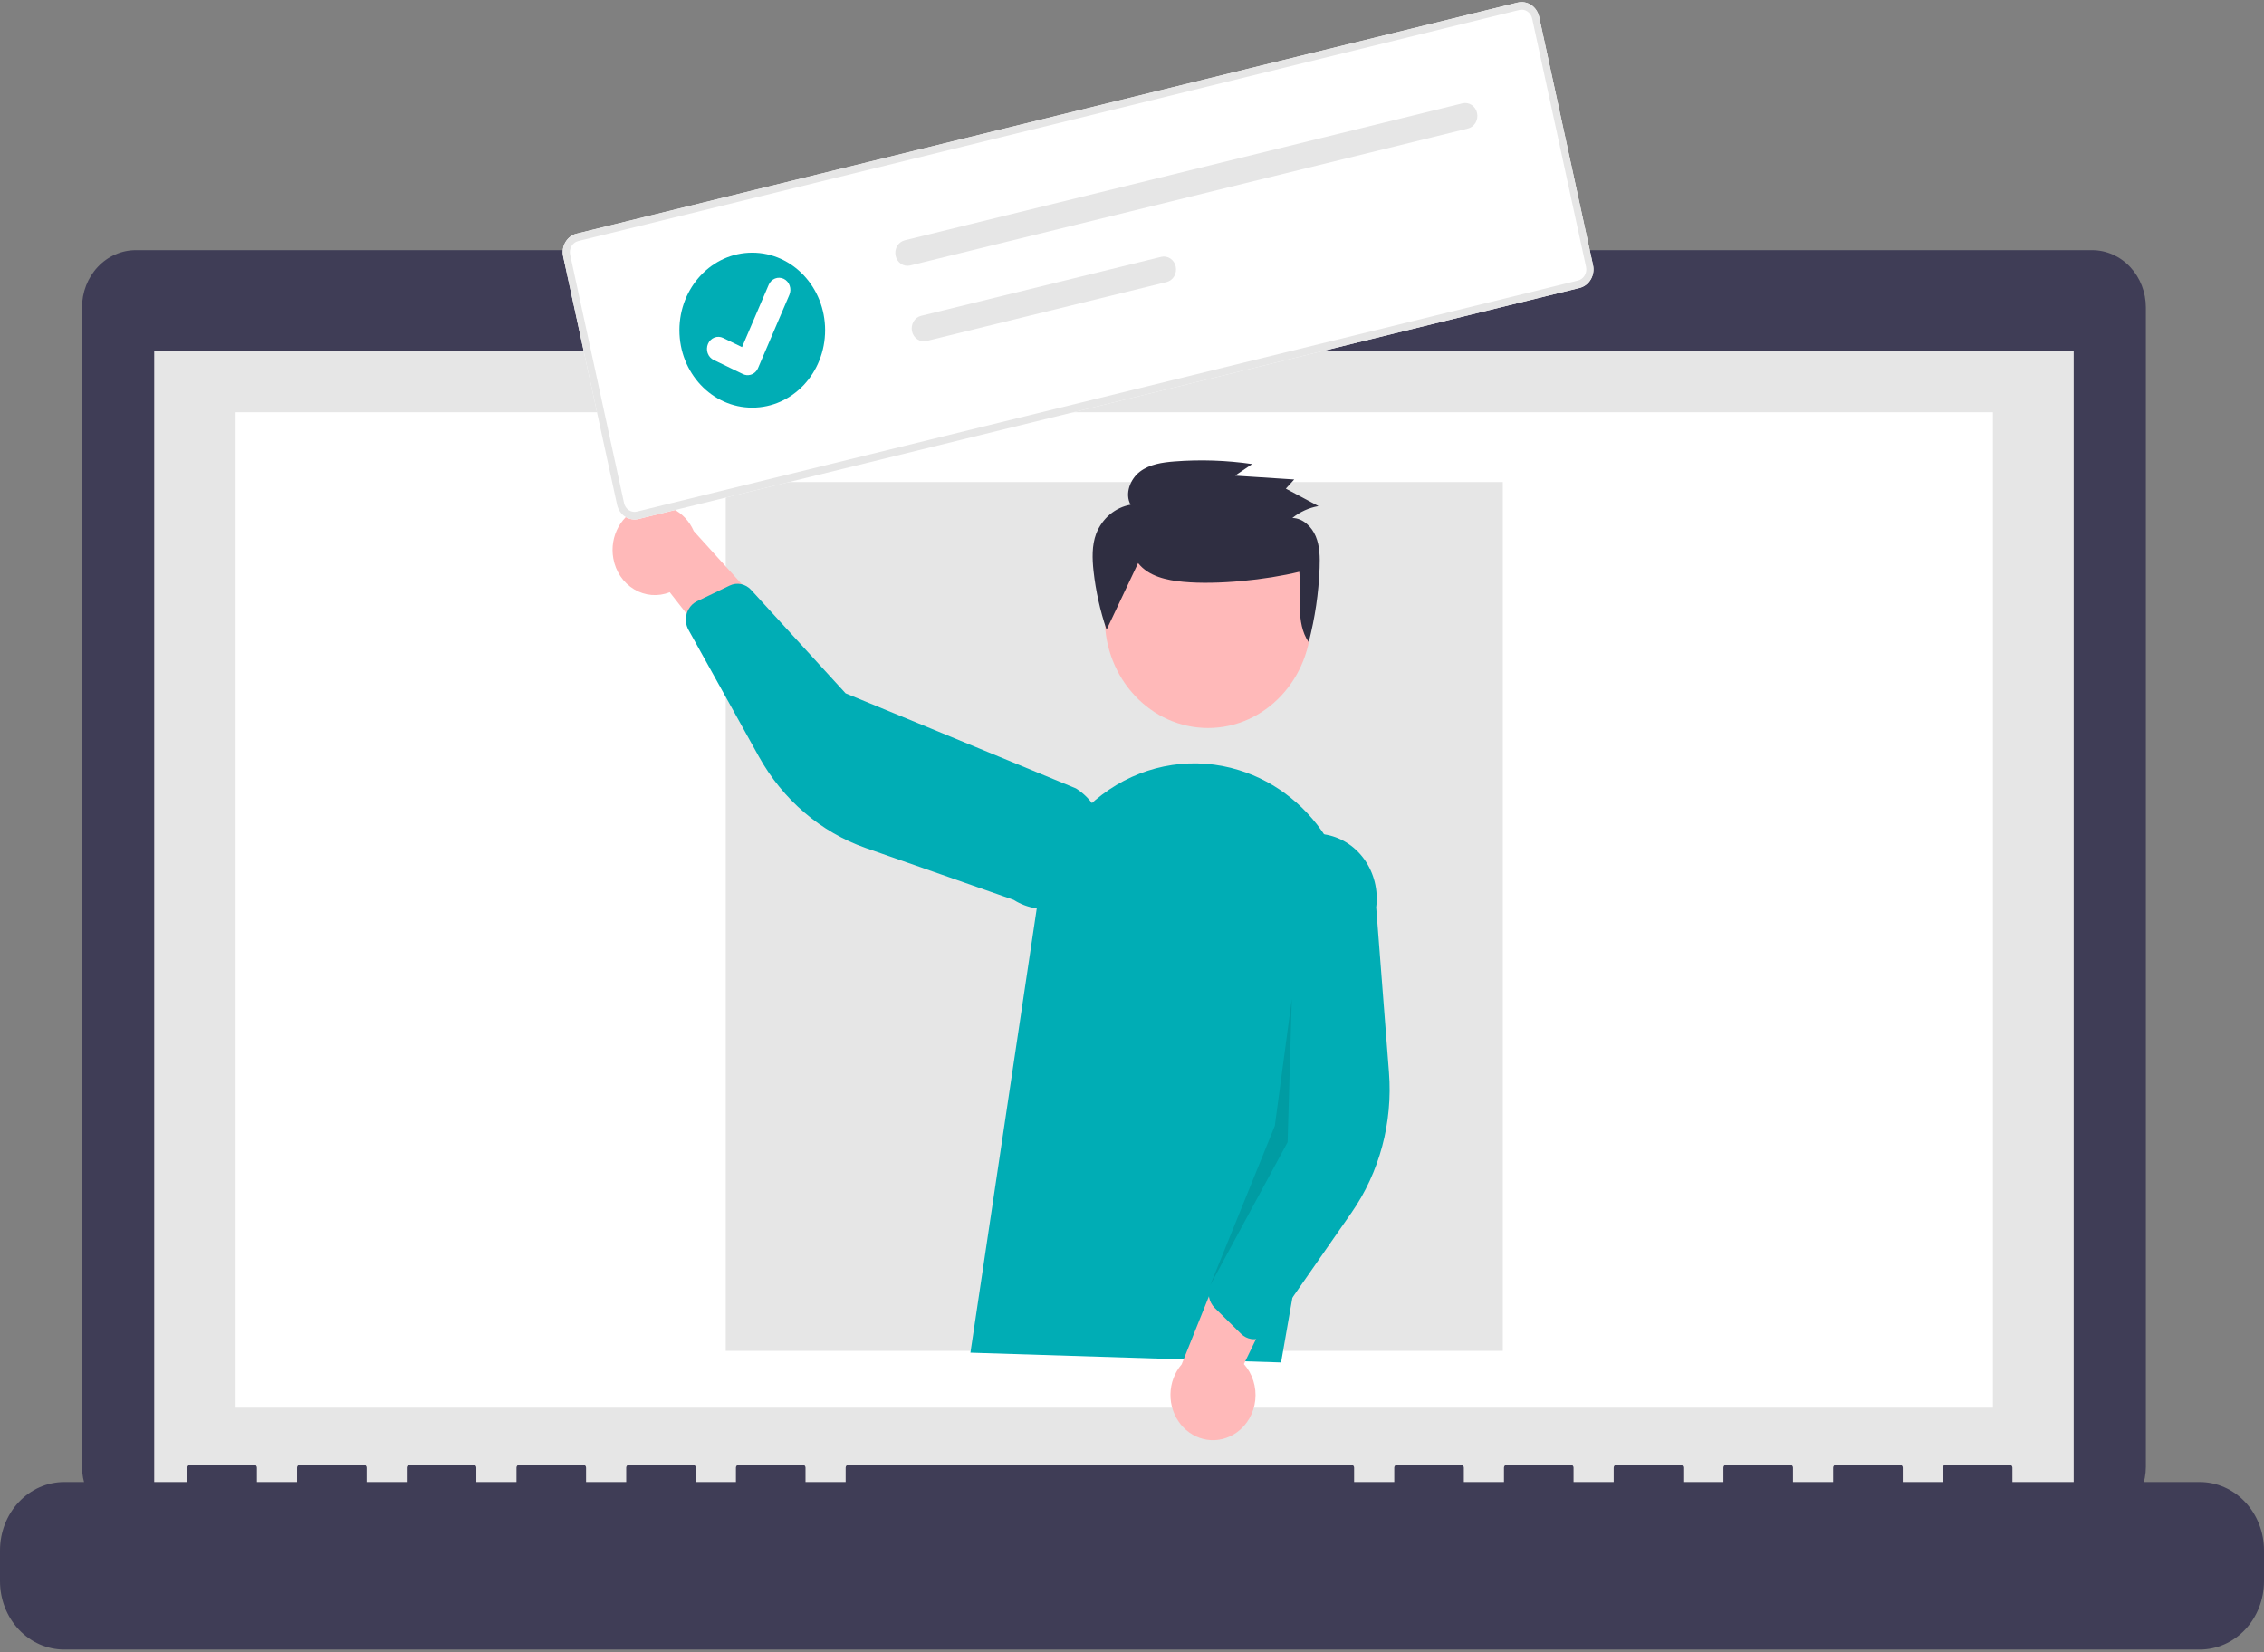 <svg width="740" height="540" viewBox="0 0 740 540" fill="none" xmlns="http://www.w3.org/2000/svg">
<rect x="0" y="0" width="740" height="540" fill="#808080" stroke="none"/>
<path d="M683.793 81.75H423.623V76.047H305.652V81.75H44.41C39.742 81.75 35.266 83.722 31.965 87.232C28.664 90.742 26.81 95.503 26.81 100.467V479.327C26.81 484.291 28.664 489.052 31.965 492.562C35.266 496.072 39.742 498.044 44.41 498.044H683.793C688.461 498.044 692.938 496.072 696.238 492.562C699.539 489.052 701.393 484.291 701.393 479.327V100.465C701.393 95.501 699.538 90.741 696.237 87.231C692.937 83.721 688.461 81.75 683.793 81.75Z" fill="#3F3D56"/>
<path d="M677.797 114.825H50.406V491.2H677.797V114.825Z" fill="#E6E6E6"/>
<path d="M651.404 134.729H77.013V460.057H651.404V134.729Z" fill="white"/>
<path d="M719.007 484.356H657.778V479.664C657.778 479.418 657.686 479.181 657.522 479.006C657.358 478.832 657.135 478.734 656.903 478.734H635.91C635.678 478.734 635.455 478.832 635.291 479.006C635.127 479.181 635.035 479.418 635.035 479.664V484.356H621.915V479.664C621.915 479.418 621.823 479.181 621.659 479.006C621.495 478.832 621.272 478.734 621.04 478.734H600.047C599.815 478.734 599.592 478.832 599.428 479.006C599.264 479.181 599.172 479.418 599.172 479.664V484.356H586.052V479.664C586.052 479.418 585.96 479.181 585.796 479.006C585.632 478.832 585.409 478.734 585.177 478.734H564.184C563.952 478.734 563.729 478.832 563.565 479.006C563.401 479.181 563.309 479.418 563.309 479.664V484.356H550.189V479.664C550.189 479.418 550.097 479.181 549.933 479.006C549.769 478.832 549.546 478.734 549.314 478.734H528.322C528.09 478.734 527.867 478.832 527.703 479.006C527.539 479.181 527.447 479.418 527.447 479.664V484.356H514.326V479.664C514.326 479.418 514.234 479.181 514.07 479.006C513.906 478.832 513.683 478.734 513.451 478.734H492.459C492.227 478.734 492.004 478.832 491.84 479.006C491.676 479.181 491.584 479.418 491.584 479.664V484.356H478.463V479.664C478.463 479.418 478.371 479.181 478.207 479.006C478.043 478.832 477.82 478.734 477.588 478.734H456.6C456.368 478.734 456.145 478.832 455.981 479.006C455.817 479.181 455.725 479.418 455.725 479.664V484.356H442.6V479.664C442.6 479.418 442.508 479.181 442.344 479.006C442.18 478.832 441.957 478.734 441.725 478.734H277.281C277.049 478.734 276.826 478.832 276.662 479.006C276.498 479.181 276.406 479.418 276.406 479.664V484.356H263.286V479.664C263.286 479.418 263.194 479.181 263.03 479.006C262.866 478.832 262.643 478.734 262.411 478.734H241.418C241.186 478.734 240.963 478.832 240.799 479.006C240.635 479.181 240.543 479.418 240.543 479.664V484.356H227.423V479.664C227.423 479.418 227.331 479.181 227.167 479.006C227.003 478.832 226.78 478.734 226.548 478.734H205.556C205.324 478.734 205.101 478.832 204.937 479.006C204.773 479.181 204.681 479.418 204.681 479.664V484.356H191.56V479.664C191.56 479.418 191.468 479.181 191.304 479.006C191.14 478.832 190.917 478.734 190.685 478.734H169.693C169.461 478.734 169.238 478.832 169.074 479.006C168.91 479.181 168.818 479.418 168.818 479.664V484.356H155.7V479.664C155.7 479.418 155.608 479.181 155.444 479.006C155.28 478.832 155.057 478.734 154.825 478.734H133.83C133.598 478.734 133.375 478.832 133.211 479.006C133.047 479.181 132.955 479.418 132.955 479.664V484.356H119.835V479.664C119.835 479.418 119.743 479.181 119.579 479.006C119.415 478.832 119.192 478.734 118.96 478.734H97.967C97.735 478.734 97.512 478.832 97.348 479.006C97.184 479.181 97.092 479.418 97.092 479.664V484.356H83.972V479.664C83.972 479.418 83.88 479.181 83.716 479.006C83.552 478.832 83.329 478.734 83.097 478.734H62.1C61.868 478.734 61.645 478.832 61.481 479.006C61.317 479.181 61.225 479.418 61.225 479.664V484.356H20.993C15.425 484.356 10.086 486.709 6.149 490.895C2.212 495.082 0 500.761 0 506.682V516.776C0 522.697 2.212 528.376 6.149 532.563C10.086 536.75 15.425 539.102 20.993 539.102H719.007C724.575 539.102 729.914 536.75 733.851 532.563C737.788 528.377 740 522.698 740 516.777V506.683C740 500.762 737.788 495.083 733.851 490.897C729.914 486.71 724.575 484.358 719.007 484.358V484.356Z" fill="#3F3D56"/>
<path d="M491.209 157.546H237.209V441.492H491.209V157.546Z" fill="#E6E6E6"/>
<path d="M394.856 237.926C413.5 237.926 428.613 221.854 428.613 202.027C428.613 182.2 413.5 166.127 394.856 166.127C376.213 166.127 361.099 182.2 361.099 202.027C361.099 221.854 376.213 237.926 394.856 237.926Z" fill="#FFB9B9"/>
<path d="M317.186 442.077L338.986 296.13C340.145 288.37 342.845 280.962 346.906 274.398C350.966 267.834 356.295 262.266 362.537 258.062C368.778 253.859 375.79 251.117 383.106 250.019C390.422 248.922 397.873 249.494 404.965 251.697C417.364 255.511 427.981 264.104 434.742 275.797C441.503 287.49 443.921 301.443 441.526 314.931L418.726 445.269L317.186 442.077Z" fill="#00ADB5"/>
<path d="M404.176 468.19C405.862 467.006 407.283 465.444 408.34 463.612C409.397 461.781 410.063 459.725 410.292 457.59C410.52 455.455 410.306 453.293 409.664 451.256C409.022 449.218 407.968 447.355 406.576 445.798L429.111 399.389L403.733 402.269L386.224 445.899C383.929 448.562 382.63 452.026 382.572 455.638C382.515 459.25 383.703 462.759 385.913 465.503C388.122 468.247 391.2 470.035 394.564 470.531C397.929 471.026 401.348 470.194 404.175 468.191L404.176 468.19Z" fill="#FFB9B9"/>
<path d="M409.002 437.613C407.755 437.425 406.592 436.839 405.667 435.93L397.045 427.458C396.114 426.538 395.471 425.336 395.202 424.015C394.934 422.694 395.054 421.317 395.545 420.071L412.777 376.633L410.332 290.806C411.046 285.238 413.811 280.2 418.018 276.8C422.226 273.4 427.531 271.916 432.767 272.676C438.002 273.435 442.74 276.376 445.937 280.85C449.134 285.324 450.529 290.966 449.815 296.534L453.995 350.487C455.266 366.862 450.9 383.17 441.711 396.378L414.838 435.012C414.321 435.755 413.663 436.373 412.906 436.828C412.15 437.282 411.312 437.562 410.447 437.649C409.966 437.697 409.481 437.685 409.002 437.613Z" fill="#00ADB5"/>
<path d="M200.459 182.468C200.827 184.581 201.626 186.582 202.799 188.331C203.973 190.08 205.493 191.534 207.253 192.59C209.012 193.647 210.968 194.28 212.982 194.446C214.996 194.612 217.021 194.306 218.912 193.55L250.312 233.713L257.712 207.737L226.76 173.579C225.348 170.295 222.854 167.675 219.75 166.212C216.646 164.749 213.145 164.545 209.909 165.639C206.673 166.732 203.925 169.048 202.184 172.148C200.444 175.249 199.829 178.919 200.459 182.468Z" fill="#FFB9B9"/>
<path d="M225.056 199.115C225.704 197.967 226.666 197.057 227.813 196.505L238.513 191.366C239.673 190.812 240.964 190.651 242.213 190.903C243.462 191.155 244.607 191.809 245.495 192.777L276.389 226.588L351.661 257.657C353.912 259.077 355.878 260.955 357.447 263.184C359.015 265.413 360.155 267.948 360.802 270.646C361.449 273.343 361.589 276.15 361.216 278.905C360.842 281.66 359.961 284.31 358.624 286.703C357.287 289.096 355.52 291.186 353.423 292.852C351.327 294.519 348.942 295.73 346.405 296.416C343.868 297.102 341.229 297.249 338.638 296.85C336.048 296.451 333.557 295.513 331.307 294.089L282.96 277.146C268.286 272.006 255.866 261.372 248.012 247.223L225.036 205.844C224.595 205.048 224.316 204.162 224.218 203.244C224.119 202.326 224.204 201.397 224.465 200.516C224.611 200.026 224.81 199.556 225.059 199.116L225.056 199.115Z" fill="#00ADB5"/>
<path opacity="0.1" d="M422.237 326.509L420.863 373.281L395.544 420.074L416.685 367.932L422.237 326.509Z" fill="black"/>
<path d="M371.995 184.033C375.477 188.415 381.369 189.651 386.805 190.158C397.844 191.188 413.896 189.52 424.684 186.869C425.454 194.806 423.355 203.363 427.75 209.891C429.811 201.987 431.009 193.857 431.321 185.662C431.454 182.153 431.402 178.511 430.059 175.285C428.716 172.058 425.787 169.32 422.414 169.291C424.92 167.269 427.855 165.935 430.961 165.405L420.281 159.698L423.024 156.703L403.688 155.445L409.288 151.661C400.859 150.43 392.332 150.145 383.847 150.81C379.907 151.119 375.787 151.709 372.595 154.137C369.403 156.565 367.558 161.39 369.54 164.954C367.059 165.388 364.723 166.487 362.753 168.149C360.783 169.812 359.245 171.981 358.284 174.452C356.861 178.289 356.991 182.552 357.43 186.641C358.159 193.18 359.588 199.61 361.69 205.804" fill="#2F2E41"/>
<path d="M516.305 94.1L208.707 169.621C207.196 169.99 205.61 169.707 204.296 168.833C202.981 167.96 202.046 166.568 201.696 164.962L184.08 83.817C183.733 82.211 184 80.524 184.821 79.126C185.642 77.728 186.951 76.734 188.461 76.361L496.059 0.84C497.57 0.471 499.156 0.754 500.471 1.627C501.785 2.501 502.72 3.893 503.07 5.499L520.686 86.643C521.033 88.25 520.766 89.937 519.945 91.335C519.124 92.733 517.815 93.727 516.305 94.1Z" fill="white"/>
<path d="M516.305 94.1L208.707 169.621C207.196 169.99 205.61 169.707 204.296 168.833C202.981 167.96 202.046 166.568 201.696 164.962L184.08 83.817C183.733 82.211 184 80.524 184.821 79.126C185.642 77.728 186.951 76.734 188.461 76.361L496.059 0.84C497.57 0.471 499.156 0.754 500.471 1.627C501.785 2.501 502.72 3.893 503.07 5.499L520.686 86.643C521.033 88.25 520.766 89.937 519.945 91.335C519.124 92.733 517.815 93.727 516.305 94.1ZM188.987 78.785C188.081 79.008 187.296 79.605 186.803 80.444C186.31 81.283 186.15 82.295 186.358 83.259L203.974 164.404C204.184 165.367 204.745 166.203 205.534 166.727C206.323 167.251 207.275 167.421 208.181 167.2L515.779 91.678C516.685 91.454 517.471 90.858 517.964 90.019C518.457 89.18 518.617 88.168 518.408 87.204L500.792 6.058C500.582 5.094 500.021 4.259 499.233 3.735C498.444 3.21 497.492 3.04 496.585 3.262L188.987 78.785Z" fill="#E6E6E6"/>
<path d="M295.721 78.534C295.213 78.658 294.732 78.886 294.307 79.207C293.882 79.529 293.521 79.936 293.244 80.405C292.967 80.875 292.779 81.398 292.692 81.944C292.605 82.491 292.621 83.051 292.737 83.591C292.853 84.132 293.069 84.642 293.371 85.094C293.673 85.546 294.056 85.93 294.497 86.225C294.939 86.519 295.431 86.718 295.945 86.811C296.459 86.903 296.985 86.887 297.493 86.763L297.507 86.759L479.819 41.998C480.843 41.745 481.731 41.069 482.288 40.121C482.844 39.172 483.024 38.027 482.787 36.937C482.551 35.847 481.917 34.902 481.026 34.309C480.135 33.716 479.058 33.523 478.033 33.773L295.721 78.534Z" fill="#E6E6E6"/>
<path d="M301.078 103.211C300.57 103.335 300.09 103.564 299.665 103.885C299.24 104.206 298.878 104.613 298.601 105.082C298.324 105.552 298.137 106.075 298.05 106.622C297.963 107.168 297.978 107.728 298.094 108.268C298.211 108.809 298.426 109.32 298.728 109.771C299.03 110.223 299.413 110.608 299.855 110.902C300.296 111.197 300.788 111.396 301.302 111.488C301.816 111.58 302.342 111.564 302.851 111.44L302.864 111.437L381.314 92.176C382.339 91.925 383.23 91.252 383.789 90.304C384.348 89.356 384.53 88.21 384.295 87.119C384.06 86.028 383.427 85.081 382.536 84.487C381.644 83.892 380.567 83.698 379.541 83.947L379.528 83.95L301.078 103.211Z" fill="#E6E6E6"/>
<path d="M245.881 133.228C259.033 133.228 269.695 121.889 269.695 107.902C269.695 93.915 259.033 82.577 245.881 82.577C232.729 82.577 222.067 93.915 222.067 107.902C222.067 121.889 232.729 133.228 245.881 133.228Z" fill="#00ADB5"/>
<path d="M245.211 122.512C244.431 122.704 243.614 122.622 242.883 122.278L242.837 122.256L233.255 117.63C232.81 117.416 232.409 117.11 232.075 116.731C231.742 116.352 231.481 115.906 231.31 115.42C231.138 114.934 231.058 114.416 231.075 113.897C231.091 113.378 231.204 112.867 231.406 112.394C231.608 111.922 231.896 111.496 232.253 111.141C232.61 110.787 233.029 110.511 233.487 110.329C233.944 110.147 234.431 110.063 234.919 110.081C235.407 110.099 235.887 110.22 236.332 110.435L242.541 113.441L251.251 93.087C251.659 92.134 252.407 91.392 253.329 91.025C254.251 90.658 255.272 90.695 256.168 91.129L256.116 91.262L256.171 91.128C257.067 91.563 257.763 92.358 258.108 93.338C258.454 94.319 258.419 95.405 258.012 96.358L247.767 120.303C247.53 120.854 247.176 121.34 246.733 121.723C246.29 122.106 245.771 122.375 245.214 122.51L245.211 122.512Z" fill="white"/>
</svg>
